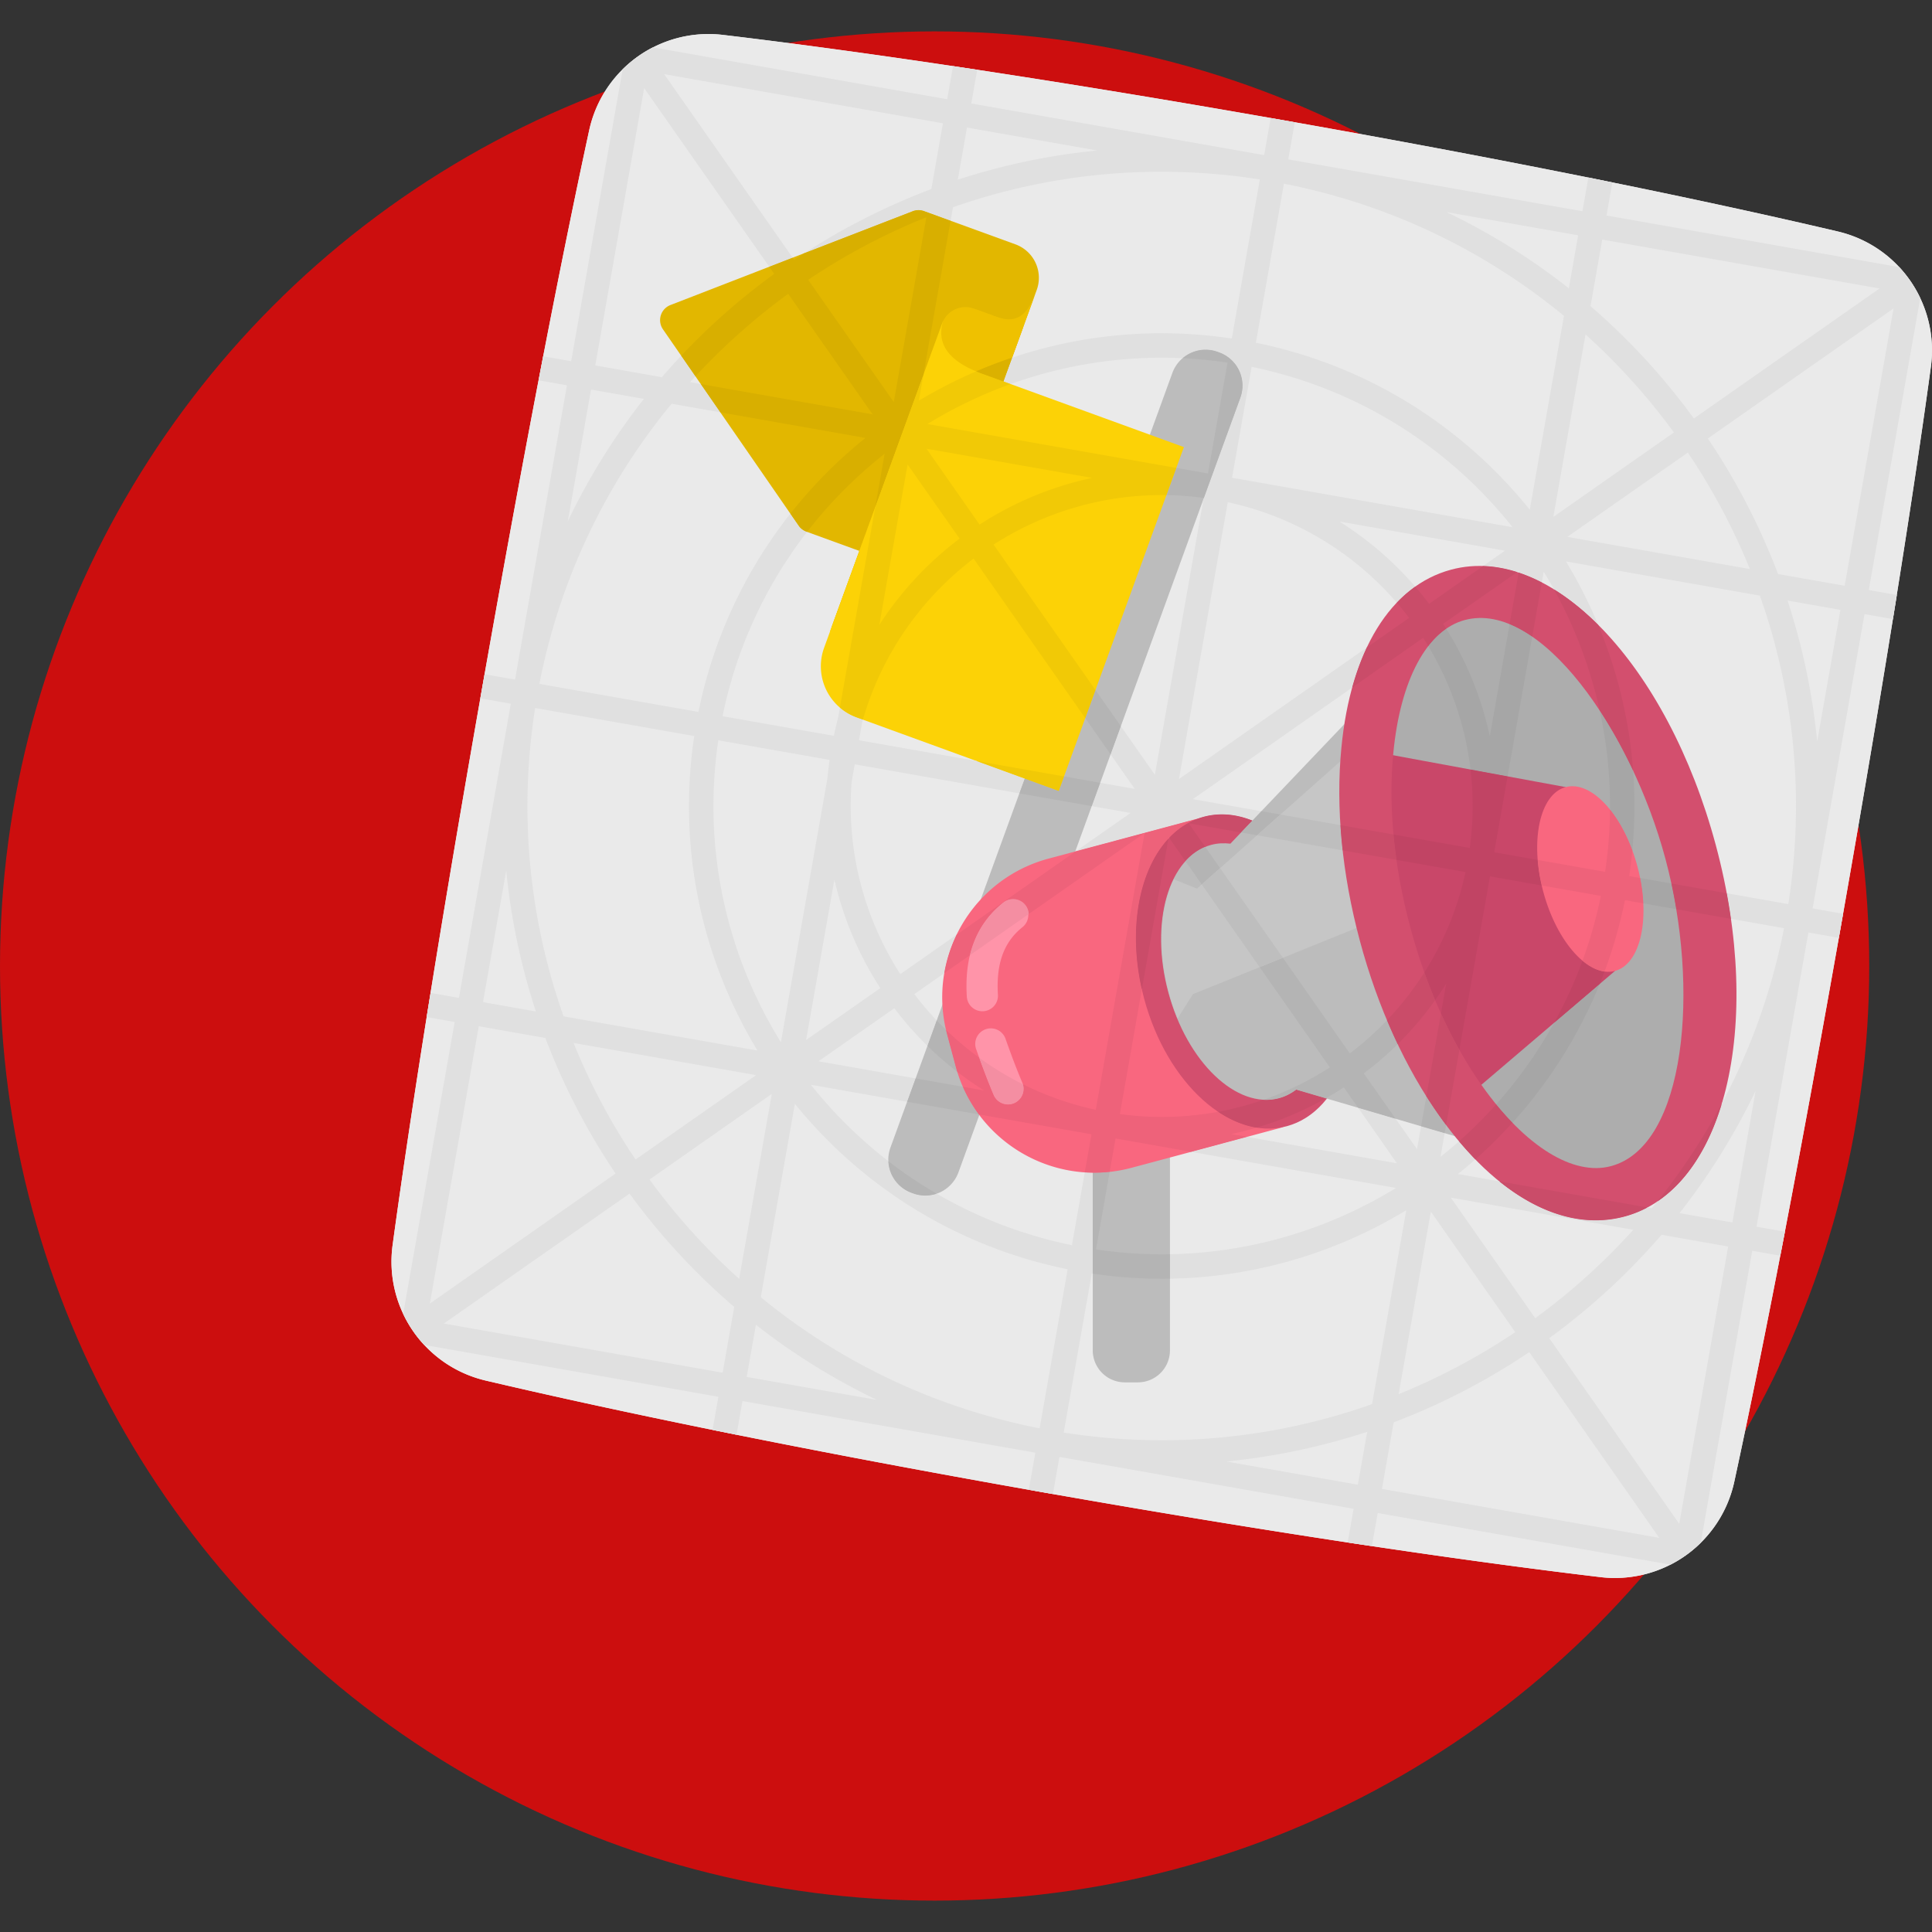 <svg version="1" xmlns="http://www.w3.org/2000/svg" xmlns:xlink="http://www.w3.org/1999/xlink" viewBox="0 0 300 300"><rect x="0" y="0" width="300" height="300" fill="#333333" stroke="none"/><circle fill="#CC0E0E" cx="145.127" cy="150" r="145.127"/><path fill="#EAEAEA" d="M269.302 230.073a18.963 18.963 0 0 1-20.784 14.822c-16.418-1.952-45.016-5.845-86.908-13.231-41.885-7.386-70.088-13.507-86.185-17.289-9.533-2.24-15.783-11.341-14.46-21.044 2.134-15.651 6.265-43.19 13.95-86.771s13.221-70.872 16.569-86.31c2.075-9.57 11.061-15.985 20.785-14.829 16.419 1.952 45.015 5.845 86.9 13.231 41.892 7.387 70.097 13.509 86.192 17.291 9.531 2.239 15.783 11.335 14.461 21.036-2.123 15.577-6.243 43.021-13.959 86.777s-13.228 70.953-16.561 86.317z"/><path fill="#EAEAEA" d="M269.301 230.073a18.962 18.962 0 0 1-20.784 14.821c-16.417-1.952-45.015-5.846-86.907-13.232-41.886-7.386-70.087-13.507-86.184-17.289-9.534-2.239-15.783-11.341-14.461-21.044 2.136-15.652 6.266-43.19 13.951-86.771s13.221-70.872 16.569-86.31c2.076-9.57 11.06-15.985 20.785-14.829 16.42 1.952 45.014 5.844 86.9 13.23 41.892 7.386 70.096 13.508 86.192 17.291 9.53 2.238 15.784 11.335 14.462 21.036-2.124 15.577-6.244 43.021-13.96 86.778-7.716 43.757-13.229 70.954-16.563 86.319"/><path fill="#E2B700" d="M102.945 51.14l21.069 30.482c.294.429.719.757 1.208.933l14.321 5.213a5.524 5.524 0 0 1 3.303 7.086l18.136-49.826a5.53 5.53 0 0 0-3.305-7.086l-14.188-5.162a2.515 2.515 0 0 0-1.766.017l-37.619 14.57a2.514 2.514 0 0 0-1.159 3.773"/><path fill="#EFC100" d="M140.18 102.184l18.731-51.467-7.049-2.564c-2.349-.856-5.541 2.001-7.137 6.389l-15.846 43.531 11.301 4.111"/><path fill="#EFC100" d="M129.145 97.344L146.3 50.211a3.842 3.842 0 0 1 4.92-2.295l3.443 1.253c2.349.854 4.553.718 6.147-3.667l-20.366 55.959-11.299-4.117"/><path fill="#BCBCBC" d="M141.801 185.316l-.258-.094a5.484 5.484 0 0 1-3.276-7.027l43.78-120.288a5.483 5.483 0 0 1 7.025-3.276l.259.095a5.479 5.479 0 0 1 3.276 7.025l-43.78 120.288a5.48 5.48 0 0 1-7.026 3.277"/><path fill="#FCD206" d="M164.403 122.818l19.433-53.393-31.385-11.421c-4.387-1.597-7.465-4.186-5.866-8.574l-18.613 51.139a8.44 8.44 0 0 0 5.048 10.824l31.383 11.425"/><path fill="#BCBCBC" d="M176.691 214.653h-2.029a4.981 4.981 0 0 1-4.981-4.979v-29.723a4.98 4.98 0 0 1 4.981-4.978h2.029a4.976 4.976 0 0 1 4.978 4.978v29.723a4.977 4.977 0 0 1-4.978 4.979"/><path fill="#F9677F" d="M185.855 127.149l-4.273 1.147-15.386 4.122-3.349.898c-11.902 3.186-18.962 15.419-15.775 27.323l1.317 4.918c3.191 11.902 15.424 18.965 27.325 15.774l3.351-.895 15.385-4.124 4.272-1.144a4.926 4.926 0 0 0 3.484-6.033l-10.316-38.502a4.932 4.932 0 0 0-6.035-3.484"/><path fill="#D34F6E" d="M209.048 146.648c3.553 13.271-.588 25.911-9.257 28.233-8.667 2.322-18.576-6.553-22.132-19.822-3.554-13.271.589-25.91 9.256-28.233 8.668-2.322 18.577 6.553 22.133 19.822"/><path fill="#BCBCBC" d="M226.718 93.604l-35.666 37.4c-1.002-.116-1.997-.077-2.967.184-6.599 1.766-9.59 12.005-6.678 22.867 2.909 10.861 10.616 18.231 17.217 16.465.971-.259 1.852-.723 2.659-1.326l49.589 14.557-24.154-90.147"/><path fill="#ADADAD" d="M262.522 132.322c6.851 25.573 1.784 49.153-11.317 52.664-13.104 3.512-29.28-14.375-36.135-39.951-6.851-25.576-1.786-49.156 11.317-52.667 13.104-3.51 29.281 14.377 36.135 39.954"/><path fill="#F4F4F4" d="M209.265 239.515v.003l.697.103c-.23-.037-.464-.072-.697-.106M62.678 204.16a18.853 18.853 0 0 0 3.191 4.675l.008.002a19.094 19.094 0 0 1-3.199-4.677m214.48-12.903c-.243 1.27-.483 2.512-.719 3.73l.005.001c.234-1.212.473-2.463.715-3.73l-.001-.001M66.389 157.092c-.045.279-.094.559-.142.833l.009.003c.045-.279.087-.555.133-.836m228.143-64.707c-.195 1.225-.396 2.475-.601 3.749h.003l.602-3.748-.004-.001M84.339 55.323c-.05.282-.101.565-.155.85l.164-.848-.009-.002m210.57-13.85a18.993 18.993 0 0 1 .004.001l-.004-.001M246.64 27.562l-.001.009 1.564.315-1.563-.324m-95.405-16.806l.506.077v-.003l-.506-.074m-3.251-.491v.001l.169.026-.169-.027m-46.586-2.913a18.868 18.868 0 0 0-4.71 3.41l-.001.006a19.077 19.077 0 0 1 4.723-3.414l-.012-.002"/><path fill="#E5B900" d="M137.729 73.759l-1.822 5.007 1.822-5.007m19.427-18.218h-.002l-1.342 3.686h.001l1.343-3.686"/><path fill="#E5B900" d="M143.388 58.212l-5.659 15.548-1.822 5.007-.001.004 7.482-20.554v-.005m13.766-2.671a73.968 73.968 0 0 0-5.573 2.125c.284.118.574.229.869.338l3.362 1.223 1.342-3.686"/><path fill="#C6C6C6" d="M213.658 142.879l-28.423 11.495-2.377 3.772a31.392 31.392 0 0 1-1.383-4.095c-1.79-6.676-1.345-13.132.794-17.516l3.599 1.451 26.711-23.727 1.079 28.62"/><path fill="#FF94A9" d="M151.592 162.956c.009.027 1.312 3.787 2.703 7.066a2.419 2.419 0 1 0 4.454-1.892 107.126 107.126 0 0 1-1.786-4.539 132 132 0 0 1-.584-1.606l-.162-.456-.056-.158a2.42 2.42 0 1 0-4.571 1.586v-.001m4.231-22.826c-2 1.574-3.485 3.543-4.415 5.756-.936 2.213-1.333 4.641-1.331 7.204-.002.548.017 1.105.052 1.673a2.42 2.42 0 0 0 4.831-.308c-.03-.466-.045-.92-.045-1.365 0-2.071.32-3.832.949-5.321.636-1.49 1.564-2.735 2.959-3.842a2.42 2.42 0 0 0-2.998-3.796l-.002-.001"/><path fill="#C94769" d="M243.124 122.222l7.648 28.545-23.843 20.321c-4.915-6.885-9.126-15.863-11.855-26.053-2.734-10.198-3.577-20.08-2.753-28.5l30.803 5.687"/><path fill="#F9677F" d="M254.258 134.533c2.114 7.886.551 15.152-3.487 16.234-4.039 1.084-9.025-4.432-11.138-12.314-2.112-7.884-.55-15.154 3.488-16.234 4.039-1.082 9.027 4.43 11.137 12.314"/><path fill="#D34F6E" d="M252.252 188.904c-9.392 2.518-19.826-3.12-28.625-15.465-5.381-7.54-9.692-17.001-12.468-27.356-2.779-10.37-3.772-20.727-2.871-29.945 1.437-15.073 7.653-25.166 17.049-27.685 15.502-4.153 33.557 14.654 41.103 42.819 7.546 28.164 1.314 53.478-14.188 57.632m-24.816-92.622c-5.855 1.57-9.997 9.283-11.081 20.639-.808 8.266.101 17.624 2.632 27.065 2.525 9.428 6.414 17.986 11.241 24.747 6.624 9.297 14.073 13.91 19.927 12.342 11.677-3.129 13.828-27.653 8.456-47.705-5.374-20.052-19.499-40.216-31.175-37.088"/><defs><path id="a" d="M261.681 241.572c-.731.515-1.498.978-2.297 1.385h.001a18.78 18.78 0 0 0 2.296-1.385m.064-.045a1.94 1.94 0 0 0-.056.04l.056-.04m.056-.04c-.001.001-.001.001 0 0-.001.001-.001.001 0 0m-52.536-1.969l.457.067c-.152-.023-.304-.046-.457-.067m.001-.005v.001c.206.031.412.061.617.093l.19.028-.807-.122M62.643 204.087a18.76 18.76 0 0 0 3.225 4.748l.009.002-.007-.001a18.87 18.87 0 0 1-3.138-4.565l-.089-.184m214.513-12.829c-.243 1.269-.482 2.51-.717 3.728h.001c.235-1.218.475-2.459.718-3.728h-.002M66.384 157.119a68.052 68.052 0 0 0-.017.104l.017-.104M294.53 92.385l-.601 3.749h.002c.206-1.273.406-2.523.601-3.748l-.002-.001M84.338 55.323c-.05.281-.102.564-.155.849l.046-.238.111-.61-.002-.001m210.571-13.849a19.012 19.012 0 0 1 2.218 2.894l-.013-.021-.027-.044a19.049 19.049 0 0 0-2.176-2.829h-.002m-48.075-13.863c.001 0 .001 0 0 0m-.196-.049l-.001.009a4.278 4.278 0 0 0 .001 0l.001-.009h-.001m-95.286-16.788l.388.059a20.066 20.066 0 0 1-.259-.04l-.129-.019m-54.664-.012l-.001.001v.004l.001-.001v-.004m51.465-.47l-.169-.026v-.001l.169.027m-.169-.029v.004l.37.055-.37-.059m-46.882-2.749l-.033.017c.012-.005.022-.011.033-.017m.106-.056a4.845 4.845 0 0 0-.073.039l.073-.039m.2-.104l-.2.104.2-.104m-.013-.002a18.792 18.792 0 0 0 .002 0h-.002"/></defs><clipPath id="b"><use xlink:href="#a" overflow="visible"/></clipPath><path clip-path="url(#b)" fill="#F4F4F4" d="M62.643 7.352h234.702v235.606H62.643z"/><path fill="#E0E0E0" d="M210.847 230.542l-20.438-3.603c7.514-.738 14.847-2.3 21.886-4.605l-1.448 8.208m46.804 8.254l-43.063-7.594 1.822-10.34a103.054 103.054 0 0 0 21.049-10.903l20.192 28.837m-121.487-21.422l-20.215-3.564 1.428-8.097a101.645 101.645 0 0 0 18.787 11.661m124.589 19.25l-20.192-28.837a103.115 103.115 0 0 0 17.445-16.051l10.34 1.825-7.593 43.063m-43.571-20.139l4.998-28.346 13.108 18.719a99.97 99.97 0 0 1-18.106 9.627m21.207-11.8l-13.107-18.719 28.33 4.996a98.8 98.8 0 0 1-15.223 13.723M112.21 213.15l-43.289-7.633 28.834-20.174a102.865 102.865 0 0 0 16.256 17.597l-1.801 10.21m49.222 8.641c-16.437-3.226-31.137-10.388-43.299-20.359l5.295-30.032c10.39 12.803 25.067 22.178 42.36 25.691l-4.356 24.7m-46.653-23.208a99.798 99.798 0 0 1-13.919-15.428l18.983-13.292-5.064 28.72m154.226-8.763l-8.208-1.447a102.444 102.444 0 0 0 11.813-18.991l-3.605 20.438m-170.317-9.769a99.06 99.06 0 0 1-9.629-18.105l28.348 4.999-18.719 13.106m-31.939 22.364l7.594-43.063 10.34 1.823a103.107 103.107 0 0 0 10.903 21.049l-28.837 20.191m58.425-40.926l4.393-24.908a52.416 52.416 0 0 0 7.131 16.856l-11.524 8.052m-41.962-4.429l-8.209-1.448 3.603-20.439a102.454 102.454 0 0 0 4.606 21.887m38.046 4.781c-8.408-13.554-12.214-30.016-9.721-46.889l17.277 3.045a75.68 75.68 0 0 0-.343 2.93l-7.213 40.914m-3.641 1.286l-30.104-5.309c-5.276-14.909-7.021-31.258-4.417-47.882l24.702 4.356c-2.633 17.544 1.234 34.652 9.819 48.835m164.557-47.99a102.307 102.307 0 0 0-4.604-21.886l8.208 1.446-3.604 20.44m-10.452-26.775l-28.35-4.997 18.717-13.089a98.953 98.953 0 0 1 9.633 18.086m-183.55-7.434l3.603-20.438 8.21 1.448a102.317 102.317 0 0 0-11.813 18.99m146.694.935l-43.55-7.679 3.036-17.221c16.578 3.406 30.669 12.503 40.514 24.9m6.337-1.601l4.995-28.328a98.668 98.668 0 0 1 13.724 15.223l-18.719 13.105m45.235 10.696l-10.34-1.823a103.128 103.128 0 0 0-10.904-21.048l28.837-20.192-7.593 43.063m-23.415-25.975a103.226 103.226 0 0 0-16.05-17.445l1.822-10.339 43.065 7.594-28.837 20.19m-19.418-20.216a101.35 101.35 0 0 0-18.989-11.831l20.439 3.603-1.45 8.228m-6.063 34.387c-10.39-12.918-25.144-22.402-42.531-25.931l4.357-24.701c16.51 3.239 31.277 10.47 43.483 20.527l-5.309 30.105M148.73 27.903l1.428-8.096 20.213 3.564a101.565 101.565 0 0 0-21.641 4.532m-25.644 12.112l-19.957-28.502 43.289 7.634-1.799 10.21a103.935 103.935 0 0 0-19.734 9.962l16.839-6.522a2.52 2.52 0 0 1 1.766-.017l4.117 1.498.369-2.093a97.54 97.54 0 0 1 32.351-5.518c5.051 0 10.161.391 15.302 1.195l-4.356 24.701a73.768 73.768 0 0 0-10.912-.816 72.873 72.873 0 0 0-23.203 3.792v.001l-.864 2.374-.478 1.314 1.118.407a69.285 69.285 0 0 1 26.694-4.009 5.476 5.476 0 0 1 5.449-.994l.259.095a5.479 5.479 0 0 1 3.276 7.025l-5.737 15.762-7.545 42.796-5.286-7.543-1.59 4.369 3.751 5.361-5.359-.945-1.318 3.623 6.019 1.061-8.505 5.955 14.543-3.896 4.273-1.147c.055-.015.11-.028.165-.041a10.865 10.865 0 0 1 3.715-.651c1.58 0 3.173.334 4.736.962l1.387-1.455-10.624-1.873 24.726-17.324c.621-2.253 1.38-4.329 2.271-6.218l-29.165 20.421 7.58-42.989c10.55 2.28 19.614 7.931 26.244 15.596.895-.939 1.85-1.77 2.862-2.488a52.06 52.06 0 0 0-11.78-10.112l25.712 4.534-3.389 2.378c1.755.058 3.527.379 5.292.943l.283-.198-.048.274a24.84 24.84 0 0 1 3.587 1.525l.293-1.664c.55.899 1.082 1.811 1.592 2.734 2.342 1.445 4.641 3.294 6.86 5.507a73.847 73.847 0 0 0-4.991-9.829l30.106 5.308c5.276 14.909 7.02 31.258 4.414 47.9l-9.554-1.685c.249 1.335.466 2.66.653 3.972l8.241 1.454a98.026 98.026 0 0 1-9.646 27.203c-2.056 6.852-5.469 12.19-10.051 15.257-.275.342-.552.683-.83 1.022l-.675-.119a16.818 16.818 0 0 1-3.57 1.41c-1.47.394-2.966.588-4.477.588-4.949 0-10.061-2.084-14.977-6.056l-6.407-1.13a72.803 72.803 0 0 0 2.692-2.273 51.192 51.192 0 0 1-2.535-2.809 70.75 70.75 0 0 1-2.869 2.406l.647-3.672-3.665-1.076-.629 3.566-3.313-4.723-5.834-1.713 6.025 8.623-23.276-4.105-8.677 2.326 31.818 5.61c-10.396 6.371-22.466 10.061-35.106 10.29v3.799c13.203-.223 25.807-4.024 36.692-10.628l-5.307 30.106a97.697 97.697 0 0 1-32.618 5.609 98.57 98.57 0 0 1-15.264-1.192l4.355-24.701.154.023v-15.676a22.225 22.225 0 0 1-1.241-.048l-1.992 11.302a69.217 69.217 0 0 1-21.003-7.996 5.46 5.46 0 0 1-3.643-.038l-.258-.094a5.488 5.488 0 0 1-3.603-4.918 70.13 70.13 0 0 1-12.026-11.86l14.943 2.635 1.318-3.623-15.078-2.659 11.768-8.24a52.315 52.315 0 0 0 5.149 5.848l1.436-3.947a48.545 48.545 0 0 1-3.479-4.091l4.652-3.255a22.333 22.333 0 0 1 1.915-5.966l-8.739 6.119c-5.555-8.632-8.388-19.024-7.565-29.81l.488-2.769 25.564 4.507.836-2.298-7.516-2.735-18.226-3.214.492-2.785.118-.413-.972-.354a8.442 8.442 0 0 1-2.601-1.514l-.263 1.489a77.53 77.53 0 0 0-.682 2.888l-17.277-3.046a69.4 69.4 0 0 1 13.126-28.62l-.101-.037a2.502 2.502 0 0 1-1.208-.933l-1.285-1.858a72.958 72.958 0 0 0-14.273 30.789l-24.703-4.357c3.244-16.53 10.475-31.295 20.532-43.501l7.569 1.334-3.036-4.391-1.669-.294c.276-.306.555-.61.835-.912l-2.208-3.193a101.09 101.09 0 0 0-3.002 3.334l-10.341-1.823 7.592-43.064 19.423 27.738 3.637-1.406m-21.678-32.66l-.2.103-.073.039-.033.017-.033.017a19.065 19.065 0 0 0-4.383 3.236v-.001l-.001.001-7.992 45.323-4.346-.766-.164.848.045-.239-.046.238c-.177.945-.37 1.906-.541 2.884l4.393.774-8.058 45.7-4.731-.835-.66 3.741 4.731.835-8.054 45.682-4.394-.776c-.176.993-.326 1.978-.485 2.942l-.017.104.021-.13-.132.834 4.347.766-7.993 45.326.033.069a15.35 15.35 0 0 0 .036.073 19.066 19.066 0 0 0 3.199 4.677h-.001l45.674 8.053-.907 5.143c1.213.232 2.459.492 3.724.753l.924-5.236 45.476 8.02-1.016 5.758 3.741.66 1.015-5.76 45.681 8.056-.921 5.23.807.122 2.953.429.903-5.123 45.458 8.016a19.298 19.298 0 0 0 2.296-1.385l.008-.006a1.94 1.94 0 0 0 .056-.04l.055-.039.001-.001a18.454 18.454 0 0 0 2.293-1.942l7.993-45.326 4.353.767.717-3.728-4.41-.778 8.054-45.682 4.73.834.66-3.739-4.73-.834 8.059-45.701 4.41.777c.206-1.275.405-2.523.601-3.749l-4.352-.767 7.992-45.328a18.344 18.344 0 0 0-.826-1.563 19.012 19.012 0 0 0-2.436-3.253l-45.454-8.015.904-5.125c-.742-.155-1.499-.311-2.266-.47l-1.258-.254h-.001l-.087-.017a4.278 4.278 0 0 0-.11-.022l-.922 5.229-45.681-8.056 1.016-5.758-3.741-.66-1.016 5.759-45.475-8.018.923-5.233-.388-.059c-1.017-.149-2.02-.297-2.999-.452l-.37-.055-.907 5.141-45.672-8.055"/><path fill="#D8AF00" d="M138.786 62.435l-13.293-18.983a98.833 98.833 0 0 1 18.354-9.719l-5.061 28.702m3.842-29.807a2.5 2.5 0 0 0-.905.169l-16.839 6.522c-.524.339-1.045.683-1.563 1.032l-.235-.335-3.636 1.408.77 1.101a103.489 103.489 0 0 0-14.443 12.714l2.208 3.193a99.936 99.936 0 0 1 14.406-12.807l13.108 18.719-26.681-4.705 3.036 4.391 22.535 3.974a73.831 73.831 0 0 0-11.661 11.76l1.285 1.858c.294.429.719.757 1.208.933l.101.037a69.877 69.877 0 0 1 12.047-12.134l-1.467 8.318 1.517-4.167.309-.85 2.9-7.967 2.756-7.571 4.222-23.943-4.117-1.498a2.528 2.528 0 0 0-.861-.152"/><path fill="#E5B900" d="M156.292 57.915l-.199.546-.279.767.478-1.313m.864-2.375v.001-.001"/><path fill="#E5B900" d="M140.421 66.368l-4.515 12.403.001-.004 1.513-4.157-1.517 4.167-.001.007 4.519-12.416m2.963-8.147l-2.756 7.571 2.756-7.571m13.77-2.68l-1.342 3.686-3.362-1.223c-.296-.109-.586-.22-.869-.338a74.84 74.84 0 0 1 5.573-2.125m.002-.001a73.565 73.565 0 0 0-5.576 2.127c.284.117.575.23.871.338l3.363 1.224.279-.767-.279.766h-.001l1.342-3.686h.001v-.002"/><path fill="#B4B4B4" d="M137.941 180.305a5.485 5.485 0 0 0 3.603 4.918l.258.094a5.483 5.483 0 0 0 3.643.038 69.44 69.44 0 0 1-7.504-5.05m4.235-12.848l-1.318 3.623 11.133 1.963a22.185 22.185 0 0 1-2.484-4.293l-7.331-1.293m3.275-8.998l-1.436 3.947a52.196 52.196 0 0 0 4.626 4.021 24.257 24.257 0 0 1-.252-.87l-1.317-4.918a21.736 21.736 0 0 1-.183-.732c-.49-.473-.97-.956-1.438-1.448m19.773-37.897l-.821 2.256-5.28-1.922-.836 2.298 11.238 1.982 1.318-3.623-5.619-.991m4.881-13.412l-1.588 4.364 3.934 5.622 1.59-4.369-3.936-5.617M187.2 54.301a5.503 5.503 0 0 0-3.575 1.325c2.317.108 4.648.333 6.988.678l-3.037 17.221-4.917-.867-1.537 4.222c1.914.03 3.845.175 5.783.441l-.034.194 5.737-15.762a5.478 5.478 0 0 0-3.276-7.025l-.259-.095a5.468 5.468 0 0 0-1.873-.332"/><path fill="#F1C906" d="M151.607 118.161l7.516 2.735 5.28 1.922.821-2.256-13.617-2.401m-15.066-21.128l4.391-24.908 8.074 11.508a52.427 52.427 0 0 0-12.465 13.4m15.567-15.571l-8.237-11.786 25.712 4.533a51.953 51.953 0 0 0-17.475 7.253m-.529-23.795a74.021 74.021 0 0 0-8.9 4.55l.703-3.986-2.962 8.137-4.519 12.415-5.483 31.099a8.442 8.442 0 0 0 2.601 1.514l.972.354c2.964-10.238 9.123-18.882 17.187-25.014l17.339 24.78 1.588-4.364-15.826-22.587c7.625-4.899 16.641-7.69 26.083-7.69.254 0 .507.002.761.006l1.537-4.222-38.652-6.815a69.73 69.73 0 0 1 12.924-6.208l-1.118-.407-3.363-1.224a22.273 22.273 0 0 1-.872-.338"/><path fill="#B4B4B4" d="M172.31 181.969c-.8.086-1.596.129-2.388.129l-.241-.001v15.676a73.649 73.649 0 0 0 11.988.783v-3.799a69.638 69.638 0 0 1-11.482-.747l2.123-12.041"/><path fill="#EE627A" d="M186.02 127.108c-.055.013-.11.026-.165.041l-4.273 1.147-14.543 3.896-18.5 12.954a22.369 22.369 0 0 0-1.915 5.966l3.982-2.787c.203-.838.467-1.652.8-2.44.93-2.213 2.415-4.181 4.415-5.756l.001.001a2.415 2.415 0 0 1 3.915 1.804l17.996-12.593-7.58 42.989a48.067 48.067 0 0 1-11.319-3.97 2.42 2.42 0 0 1-4.539 1.66c-.89-2.098-1.744-4.392-2.246-5.78a48.204 48.204 0 0 1-5.161-4.335c.057.244.117.488.183.732l1.317 4.918c.079.293.163.583.252.87a52.255 52.255 0 0 0 4.169 2.905l-3.303-.582a22.134 22.134 0 0 0 2.484 4.293l17.493 3.085-1.043 5.92c.412.027.826.044 1.241.048l.241.001c.791 0 1.588-.043 2.388-.129l.913-5.181 11.733 2.069 8.677-2.326-2.436-.43a52.286 52.286 0 0 0 3.924-1c-2.028-.325-4.049-1.172-5.976-2.46a47.807 47.807 0 0 1-8.706.799c-2.164 0-4.35-.146-6.547-.447l3.412-19.355c-2.167-9.523-.396-18.539 4.129-23.42l.038-.215.07.1c1.286-1.352 2.788-2.377 4.479-2.992"/><path fill="#CA4C69" d="M201.283 169.194c-.808.603-1.689 1.067-2.659 1.326a7.723 7.723 0 0 1-2.423.251 48.064 48.064 0 0 1-7.053 1.87c1.927 1.288 3.948 2.136 5.976 2.46a51.883 51.883 0 0 0 10.756-4.559l-4.597-1.348m-19.848-38.978c-4.524 4.88-6.296 13.896-4.129 23.42l4.129-23.42m8.3-3.759a10.859 10.859 0 0 0-3.715.651c-1.691.615-3.193 1.64-4.477 2.994l2.532 3.616c.887-.982 1.916-1.737 3.073-2.213l-2.573-3.675 8.136 1.435 1.76-1.845c-1.563-.629-3.156-.963-4.736-.963"/><path fill="#B4B4B4" d="M221.481 170.242l-.818 4.641 3.665 1.076.222-1.256a67.44 67.44 0 0 1-3.069-4.461m-22.276-21.518l-3.603 1.457 10.899 15.565a48.412 48.412 0 0 1-10.301 5.025 7.723 7.723 0 0 0 2.423-.251c.971-.259 1.852-.723 2.659-1.326l4.595 1.349a51.951 51.951 0 0 0 2.795-1.696l2.212 3.166 5.834 1.713-4.946-7.05a51.91 51.91 0 0 0 5.257-4.537 85.932 85.932 0 0 1-1.663-3.714 48.429 48.429 0 0 1-5.764 5.15l-10.397-14.851m-12.057-17.219c-1.157.476-2.186 1.23-3.073 2.213l2.529 3.613 2.85-2.532-2.306-3.294m8.71-5.541l-1.387 1.455-1.76 1.845 2.481.438 3.622-3.217-2.956-.521"/><path fill="#EAEAEA" d="M209.266 239.515v.003a62.683 62.683 0 0 1 .617.09c-.205-.032-.412-.062-.617-.093M62.678 204.16l.053.11a18.842 18.842 0 0 0 3.138 4.565l.007.001h.001a19.07 19.07 0 0 1-3.199-4.676m214.48-12.902c-.243 1.269-.482 2.51-.718 3.728l.004.001.715-3.728-.001-.001M66.389 157.092l-.021.13c-.039.235-.08.47-.12.701l.009.002c.044-.278.086-.553.132-.833m228.143-64.706c-.195 1.225-.395 2.475-.601 3.748l.604-3.748h-.003M84.339 55.323a71.64 71.64 0 0 1-.111.61l-.045.239.164-.848-.008-.001m212.775-10.975l.013.021-.013-.021m-2.204-2.873a18.982 18.982 0 0 1 .001 0h-.001m-48.27-13.913l-.001.009a5.268 5.268 0 0 1 .196.039h.001l1.258.254c-.482-.099-.967-.2-1.454-.302m-95.158-16.769l.259.04v-.001l-.259-.039m-3.498-.528v.001l.169.026-.169-.027m-46.587-2.913a18.849 18.849 0 0 0-4.691 3.392l-.018.018-.001.005v.001a19.095 19.095 0 0 1 4.522-3.309l.2-.104-.012-.003"/><path fill="#DBB100" d="M157.156 55.541h-.002l-1.342 3.687h.002l.279-.767.199-.546.864-2.374m-13.772 2.681l-2.756 7.571-2.9 7.967-.309.85-1.513 4.157-.001.004 4.515-12.403 2.962-8.137.002-.009m13.77-2.681a73.968 73.968 0 0 0-5.573 2.125c.284.118.574.229.869.338l3.362 1.223 1.342-3.686"/><path fill="#BEBEBE" d="M189.455 134.799l-2.85 2.532 8.998 12.85 3.603-1.457-9.751-13.925m9.359-8.314l-3.622 3.217 13.292 2.344a86.066 86.066 0 0 1-.348-3.917l-9.322-1.644"/><path fill="#F48EA2" d="M152.049 164.242c.502 1.388 1.356 3.682 2.246 5.78a2.421 2.421 0 0 0 3.173 1.282 2.42 2.42 0 0 0 1.366-2.942 47.936 47.936 0 0 1-6.785-4.12m5.272-24.632c-.525 0-1.054.17-1.498.521l-.001-.001c-2 1.574-3.485 3.543-4.415 5.756a15.65 15.65 0 0 0-.8 2.44l9.133-6.391a2.407 2.407 0 0 0-.517-1.405 2.425 2.425 0 0 0-1.902-.92"/><path fill="#A6A6A6" d="M248.399 152.791l-7.081 6.034a69.495 69.495 0 0 1-8.996 12.658 44.271 44.271 0 0 0 2.527 2.85 72.988 72.988 0 0 0 13.55-21.542m6.281-16.455c.272 1.356.434 2.68.494 3.942l5.118.903a83.453 83.453 0 0 0-.758-3.989l-4.854-.856m-6.285-26.02A69.077 69.077 0 0 1 250 125.703c1.342 1.67 2.549 3.84 3.469 6.34.395-4.17.427-8.305.121-12.371-1.56-3.327-3.313-6.49-5.195-9.356M234.41 96.914l-3.073 17.432a52.008 52.008 0 0 0-6.769-16.716c-1.004.694-1.936 1.6-2.787 2.698a48.164 48.164 0 0 1 6.563 19.165l5.755 1.063 3.826-21.7c-1.169-.807-2.343-1.461-3.515-1.942"/><path fill="#C14464" d="M245.726 149.181a69.04 69.04 0 0 1-4.408 9.643l7.081-6.034c.259-.637.509-1.28.751-1.927-1.134-.151-2.3-.74-3.424-1.682m-17.383-29.688a48.113 48.113 0 0 1-.119 12.177l-11.845-2.088c.119 1.301.273 2.615.46 3.938l10.726 1.891a47.94 47.94 0 0 1-6.39 15.592 84.897 84.897 0 0 0 1.673 4.305 52.513 52.513 0 0 0 1.72-2.571l-.817 4.634a74.2 74.2 0 0 0 2.86 5.65l4.751-26.939 8.033 1.416a27.279 27.279 0 0 1-.624-3.966l-6.75-1.19 2.078-11.784-5.756-1.065"/><path fill="#EE627A" d="M250 125.702a69.57 69.57 0 0 1-.758 9.675l-10.472-1.847c.103 1.278.309 2.609.624 3.966l9.188 1.62a69.636 69.636 0 0 1-2.856 10.065c1.124.942 2.29 1.531 3.423 1.682a73.494 73.494 0 0 0 3.172-11.088l2.853.503a26.506 26.506 0 0 0-.494-3.942l-1.699-.3c.2-1.334.362-2.666.488-3.994-.92-2.5-2.127-4.669-3.469-6.34"/><path fill="#CA4C69" d="M232.798 183.436c4.916 3.973 10.028 6.056 14.977 6.056 1.511 0 3.007-.194 4.477-.588a16.84 16.84 0 0 0 3.57-1.41l-23.024-4.058m-.476-11.953a70.103 70.103 0 0 1-5.772 5.741c.835.995 1.679 1.93 2.535 2.809a73.812 73.812 0 0 0 5.765-5.7 43.714 43.714 0 0 1-2.528-2.85m35.056-.148a97.861 97.861 0 0 1-10.051 15.257c4.582-3.067 7.995-8.406 10.051-15.257M223.75 157.37l-2.269 12.872a68.213 68.213 0 0 0 3.069 4.461l2.06-11.682a73.679 73.679 0 0 1-2.86-5.651m-2.576-6.368a48.16 48.16 0 0 1-5.807 7.423 87.17 87.17 0 0 0 1.663 3.714 51.993 51.993 0 0 0 5.816-6.832 86.604 86.604 0 0 1-1.672-4.305m38.359-13.81c.284 1.321.537 2.652.758 3.989l8.491 1.497a94.29 94.29 0 0 0-.653-3.972l-8.596-1.514m-51.396-9.064a85.94 85.94 0 0 0 .348 3.917l8.354 1.473a79.284 79.284 0 0 1-.46-3.938l-8.242-1.452m33.157-36.624a69.917 69.917 0 0 1 7.101 18.811c1.882 2.866 3.635 6.029 5.195 9.356a73.136 73.136 0 0 0-5.436-22.66c-2.219-2.213-4.518-4.062-6.86-5.507m-5.473-2.595l-1.411 8.005c1.172.482 2.346 1.135 3.514 1.942l1.485-8.421a24.746 24.746 0 0 0-3.588-1.526m-5.527-1.02l-8.383 5.881a51.944 51.944 0 0 0-2.159-2.681 19.726 19.726 0 0 0-2.862 2.488 48.801 48.801 0 0 1 1.92 2.365l-6.579 4.607c-.89 1.888-1.649 3.965-2.271 6.218l11.021-7.723c.273.423.54.852.799 1.283.851-1.098 1.782-2.004 2.787-2.698a53.91 53.91 0 0 0-.483-.757l11.503-8.04c-1.766-.564-3.538-.884-5.293-.943"/></svg>